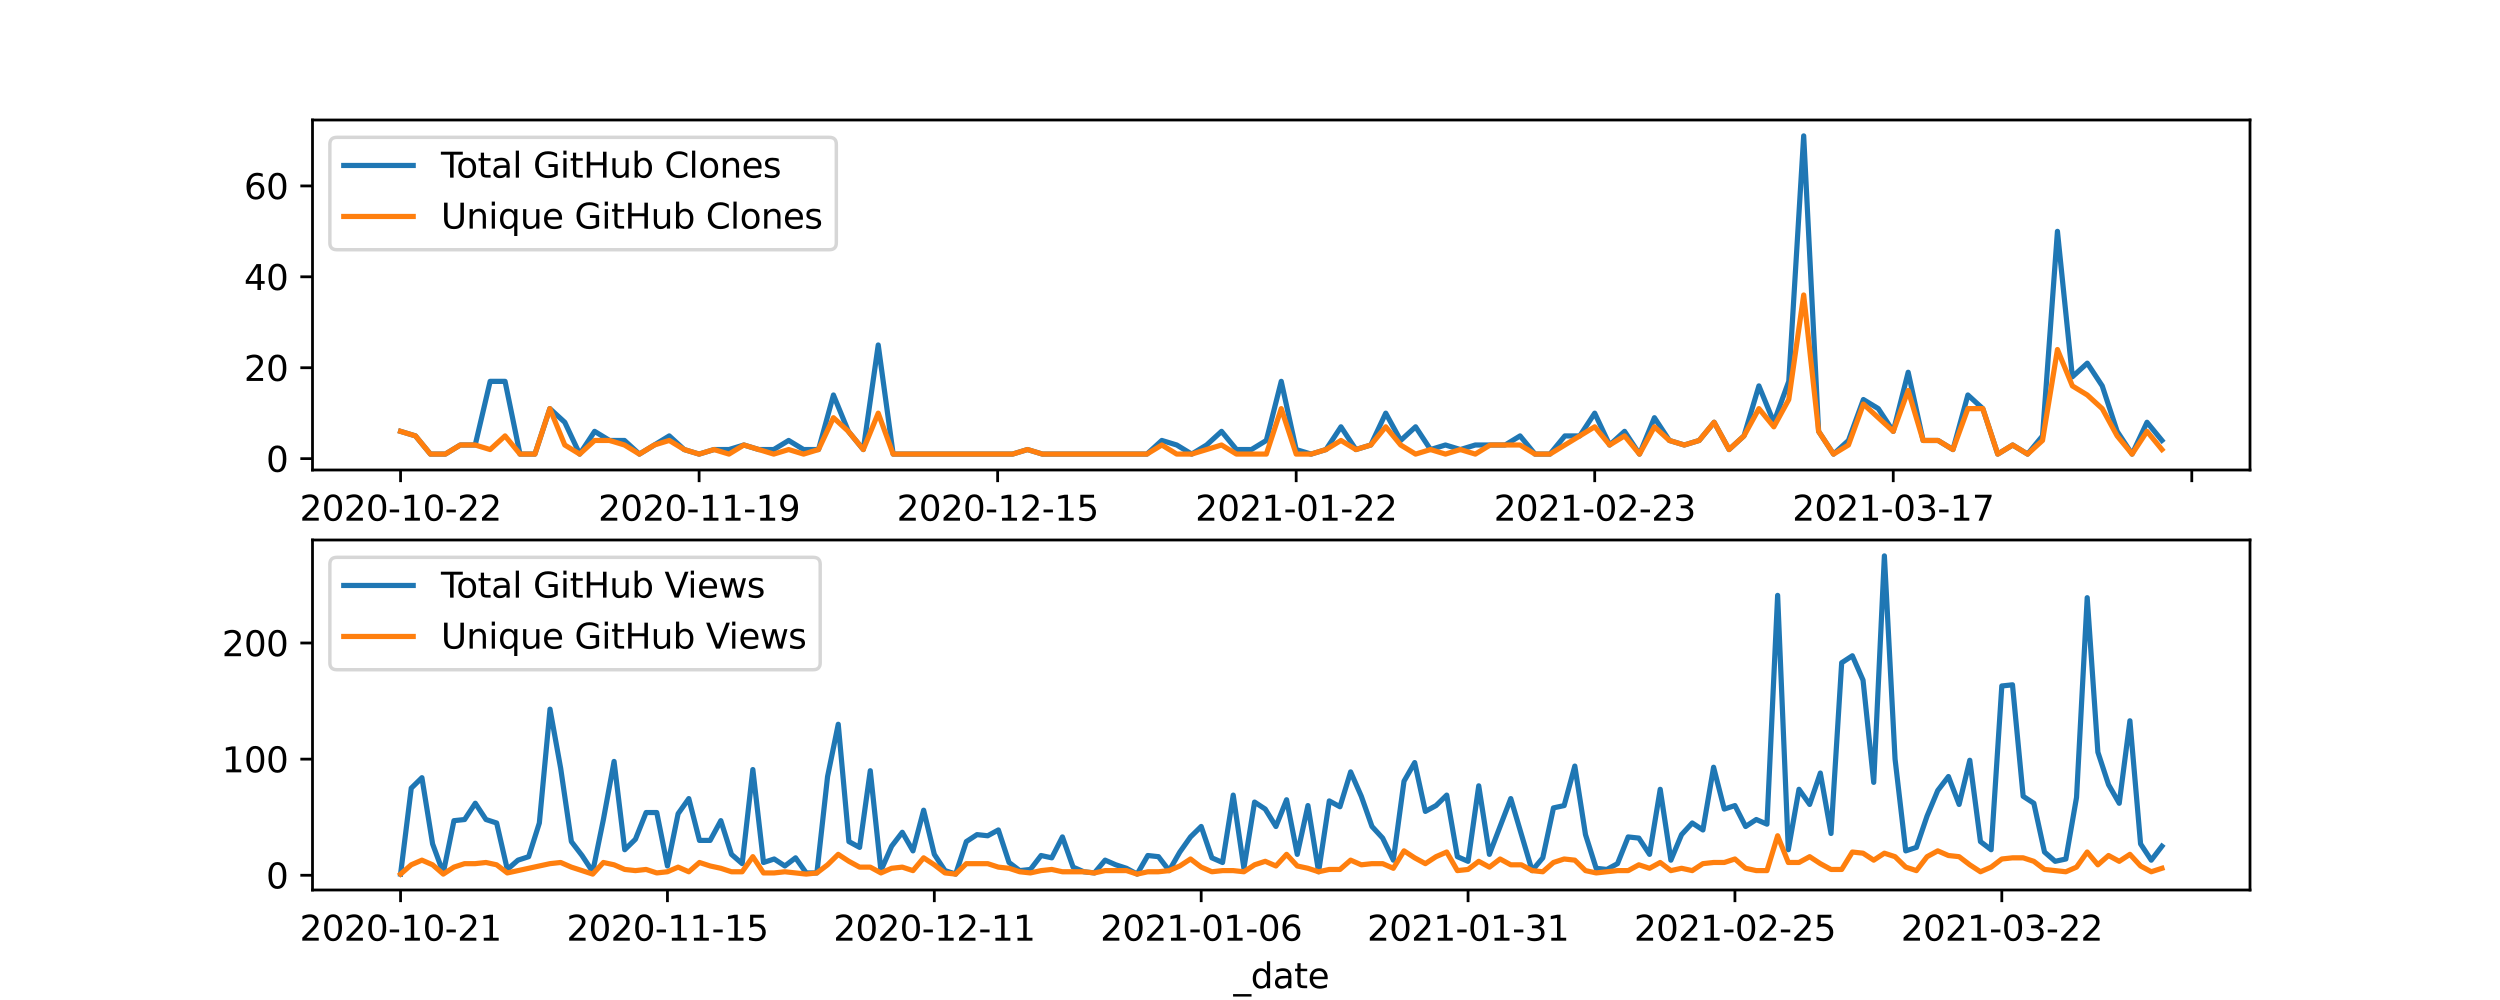 <?xml version="1.0" encoding="utf-8" standalone="no"?>
<!DOCTYPE svg PUBLIC "-//W3C//DTD SVG 1.1//EN"
  "http://www.w3.org/Graphics/SVG/1.1/DTD/svg11.dtd">
<svg height="288pt" version="1.1" viewBox="0 0 720 288" width="720pt" xmlns="http://www.w3.org/2000/svg" xmlns:xlink="http://www.w3.org/1999/xlink">
 <defs>
  <style type="text/css">*{stroke-linecap:butt;stroke-linejoin:round;}</style>
 </defs>
 <g id="figure_1">
  <g id="patch_1">
   <path d="M 0 288 
L 720 288 
L 720 0 
L 0 0 
z
" style="fill:#ffffff;"/>
  </g>
  <g id="axes_1">
   <g id="patch_2">
    <path d="M 90 135.36 
L 648 135.36 
L 648 34.56 
L 90 34.56 
z
" style="fill:#ffffff;"/>
   </g>
   <g id="matplotlib.axis_1">
    <g id="xtick_1">
     <g id="line2d_1">
      <defs>
       <path d="M 0 0 
L 0 3.5 
" id="m52df6c3cc4" style="stroke:#000000;stroke-width:0.8;"/>
      </defs>
      <g>
       <use style="stroke:#000000;stroke-width:0.8;" x="115.364" xlink:href="#m52df6c3cc4" y="135.36"/>
      </g>
     </g>
     <g id="text_1">
      <!-- 2020-10-22 -->
      <g transform="translate(86.306 149.958)scale(0.1 -0.1)">
       <defs>
        <path d="M 1228 531 
L 3431 531 
L 3431 0 
L 469 0 
L 469 531 
Q 828 903 1448 1529 
Q 2069 2156 2228 2338 
Q 2531 2678 2651 2914 
Q 2772 3150 2772 3378 
Q 2772 3750 2511 3984 
Q 2250 4219 1831 4219 
Q 1534 4219 1204 4116 
Q 875 4013 500 3803 
L 500 4441 
Q 881 4594 1212 4672 
Q 1544 4750 1819 4750 
Q 2544 4750 2975 4387 
Q 3406 4025 3406 3419 
Q 3406 3131 3298 2873 
Q 3191 2616 2906 2266 
Q 2828 2175 2409 1742 
Q 1991 1309 1228 531 
z
" id="DejaVuSans-32" transform="scale(0.016)"/>
        <path d="M 2034 4250 
Q 1547 4250 1301 3770 
Q 1056 3291 1056 2328 
Q 1056 1369 1301 889 
Q 1547 409 2034 409 
Q 2525 409 2770 889 
Q 3016 1369 3016 2328 
Q 3016 3291 2770 3770 
Q 2525 4250 2034 4250 
z
M 2034 4750 
Q 2819 4750 3233 4129 
Q 3647 3509 3647 2328 
Q 3647 1150 3233 529 
Q 2819 -91 2034 -91 
Q 1250 -91 836 529 
Q 422 1150 422 2328 
Q 422 3509 836 4129 
Q 1250 4750 2034 4750 
z
" id="DejaVuSans-30" transform="scale(0.016)"/>
        <path d="M 313 2009 
L 1997 2009 
L 1997 1497 
L 313 1497 
L 313 2009 
z
" id="DejaVuSans-2d" transform="scale(0.016)"/>
        <path d="M 794 531 
L 1825 531 
L 1825 4091 
L 703 3866 
L 703 4441 
L 1819 4666 
L 2450 4666 
L 2450 531 
L 3481 531 
L 3481 0 
L 794 0 
L 794 531 
z
" id="DejaVuSans-31" transform="scale(0.016)"/>
       </defs>
       <use xlink:href="#DejaVuSans-32"/>
       <use x="63.623" xlink:href="#DejaVuSans-30"/>
       <use x="127.246" xlink:href="#DejaVuSans-32"/>
       <use x="190.869" xlink:href="#DejaVuSans-30"/>
       <use x="254.492" xlink:href="#DejaVuSans-2d"/>
       <use x="290.576" xlink:href="#DejaVuSans-31"/>
       <use x="354.199" xlink:href="#DejaVuSans-30"/>
       <use x="417.822" xlink:href="#DejaVuSans-2d"/>
       <use x="453.906" xlink:href="#DejaVuSans-32"/>
       <use x="517.529" xlink:href="#DejaVuSans-32"/>
      </g>
     </g>
    </g>
    <g id="xtick_2">
     <g id="line2d_2">
      <g>
       <use style="stroke:#000000;stroke-width:0.8;" x="201.342" xlink:href="#m52df6c3cc4" y="135.36"/>
      </g>
     </g>
     <g id="text_2">
      <!-- 2020-11-19 -->
      <g transform="translate(172.284 149.958)scale(0.1 -0.1)">
       <defs>
        <path d="M 703 97 
L 703 672 
Q 941 559 1184 500 
Q 1428 441 1663 441 
Q 2288 441 2617 861 
Q 2947 1281 2994 2138 
Q 2813 1869 2534 1725 
Q 2256 1581 1919 1581 
Q 1219 1581 811 2004 
Q 403 2428 403 3163 
Q 403 3881 828 4315 
Q 1253 4750 1959 4750 
Q 2769 4750 3195 4129 
Q 3622 3509 3622 2328 
Q 3622 1225 3098 567 
Q 2575 -91 1691 -91 
Q 1453 -91 1209 -44 
Q 966 3 703 97 
z
M 1959 2075 
Q 2384 2075 2632 2365 
Q 2881 2656 2881 3163 
Q 2881 3666 2632 3958 
Q 2384 4250 1959 4250 
Q 1534 4250 1286 3958 
Q 1038 3666 1038 3163 
Q 1038 2656 1286 2365 
Q 1534 2075 1959 2075 
z
" id="DejaVuSans-39" transform="scale(0.016)"/>
       </defs>
       <use xlink:href="#DejaVuSans-32"/>
       <use x="63.623" xlink:href="#DejaVuSans-30"/>
       <use x="127.246" xlink:href="#DejaVuSans-32"/>
       <use x="190.869" xlink:href="#DejaVuSans-30"/>
       <use x="254.492" xlink:href="#DejaVuSans-2d"/>
       <use x="290.576" xlink:href="#DejaVuSans-31"/>
       <use x="354.199" xlink:href="#DejaVuSans-31"/>
       <use x="417.822" xlink:href="#DejaVuSans-2d"/>
       <use x="453.906" xlink:href="#DejaVuSans-31"/>
       <use x="517.529" xlink:href="#DejaVuSans-39"/>
      </g>
     </g>
    </g>
    <g id="xtick_3">
     <g id="line2d_3">
      <g>
       <use style="stroke:#000000;stroke-width:0.8;" x="287.32" xlink:href="#m52df6c3cc4" y="135.36"/>
      </g>
     </g>
     <g id="text_3">
      <!-- 2020-12-15 -->
      <g transform="translate(258.263 149.958)scale(0.1 -0.1)">
       <defs>
        <path d="M 691 4666 
L 3169 4666 
L 3169 4134 
L 1269 4134 
L 1269 2991 
Q 1406 3038 1543 3061 
Q 1681 3084 1819 3084 
Q 2600 3084 3056 2656 
Q 3513 2228 3513 1497 
Q 3513 744 3044 326 
Q 2575 -91 1722 -91 
Q 1428 -91 1123 -41 
Q 819 9 494 109 
L 494 744 
Q 775 591 1075 516 
Q 1375 441 1709 441 
Q 2250 441 2565 725 
Q 2881 1009 2881 1497 
Q 2881 1984 2565 2268 
Q 2250 2553 1709 2553 
Q 1456 2553 1204 2497 
Q 953 2441 691 2322 
L 691 4666 
z
" id="DejaVuSans-35" transform="scale(0.016)"/>
       </defs>
       <use xlink:href="#DejaVuSans-32"/>
       <use x="63.623" xlink:href="#DejaVuSans-30"/>
       <use x="127.246" xlink:href="#DejaVuSans-32"/>
       <use x="190.869" xlink:href="#DejaVuSans-30"/>
       <use x="254.492" xlink:href="#DejaVuSans-2d"/>
       <use x="290.576" xlink:href="#DejaVuSans-31"/>
       <use x="354.199" xlink:href="#DejaVuSans-32"/>
       <use x="417.822" xlink:href="#DejaVuSans-2d"/>
       <use x="453.906" xlink:href="#DejaVuSans-31"/>
       <use x="517.529" xlink:href="#DejaVuSans-35"/>
      </g>
     </g>
    </g>
    <g id="xtick_4">
     <g id="line2d_4">
      <g>
       <use style="stroke:#000000;stroke-width:0.8;" x="373.299" xlink:href="#m52df6c3cc4" y="135.36"/>
      </g>
     </g>
     <g id="text_4">
      <!-- 2021-01-22 -->
      <g transform="translate(344.241 149.958)scale(0.1 -0.1)">
       <use xlink:href="#DejaVuSans-32"/>
       <use x="63.623" xlink:href="#DejaVuSans-30"/>
       <use x="127.246" xlink:href="#DejaVuSans-32"/>
       <use x="190.869" xlink:href="#DejaVuSans-31"/>
       <use x="254.492" xlink:href="#DejaVuSans-2d"/>
       <use x="290.576" xlink:href="#DejaVuSans-30"/>
       <use x="354.199" xlink:href="#DejaVuSans-31"/>
       <use x="417.822" xlink:href="#DejaVuSans-2d"/>
       <use x="453.906" xlink:href="#DejaVuSans-32"/>
       <use x="517.529" xlink:href="#DejaVuSans-32"/>
      </g>
     </g>
    </g>
    <g id="xtick_5">
     <g id="line2d_5">
      <g>
       <use style="stroke:#000000;stroke-width:0.8;" x="459.277" xlink:href="#m52df6c3cc4" y="135.36"/>
      </g>
     </g>
     <g id="text_5">
      <!-- 2021-02-23 -->
      <g transform="translate(430.22 149.958)scale(0.1 -0.1)">
       <defs>
        <path d="M 2597 2516 
Q 3050 2419 3304 2112 
Q 3559 1806 3559 1356 
Q 3559 666 3084 287 
Q 2609 -91 1734 -91 
Q 1441 -91 1130 -33 
Q 819 25 488 141 
L 488 750 
Q 750 597 1062 519 
Q 1375 441 1716 441 
Q 2309 441 2620 675 
Q 2931 909 2931 1356 
Q 2931 1769 2642 2001 
Q 2353 2234 1838 2234 
L 1294 2234 
L 1294 2753 
L 1863 2753 
Q 2328 2753 2575 2939 
Q 2822 3125 2822 3475 
Q 2822 3834 2567 4026 
Q 2313 4219 1838 4219 
Q 1578 4219 1281 4162 
Q 984 4106 628 3988 
L 628 4550 
Q 988 4650 1302 4700 
Q 1616 4750 1894 4750 
Q 2613 4750 3031 4423 
Q 3450 4097 3450 3541 
Q 3450 3153 3228 2886 
Q 3006 2619 2597 2516 
z
" id="DejaVuSans-33" transform="scale(0.016)"/>
       </defs>
       <use xlink:href="#DejaVuSans-32"/>
       <use x="63.623" xlink:href="#DejaVuSans-30"/>
       <use x="127.246" xlink:href="#DejaVuSans-32"/>
       <use x="190.869" xlink:href="#DejaVuSans-31"/>
       <use x="254.492" xlink:href="#DejaVuSans-2d"/>
       <use x="290.576" xlink:href="#DejaVuSans-30"/>
       <use x="354.199" xlink:href="#DejaVuSans-32"/>
       <use x="417.822" xlink:href="#DejaVuSans-2d"/>
       <use x="453.906" xlink:href="#DejaVuSans-32"/>
       <use x="517.529" xlink:href="#DejaVuSans-33"/>
      </g>
     </g>
    </g>
    <g id="xtick_6">
     <g id="line2d_6">
      <g>
       <use style="stroke:#000000;stroke-width:0.8;" x="545.256" xlink:href="#m52df6c3cc4" y="135.36"/>
      </g>
     </g>
     <g id="text_6">
      <!-- 2021-03-17 -->
      <g transform="translate(516.198 149.958)scale(0.1 -0.1)">
       <defs>
        <path d="M 525 4666 
L 3525 4666 
L 3525 4397 
L 1831 0 
L 1172 0 
L 2766 4134 
L 525 4134 
L 525 4666 
z
" id="DejaVuSans-37" transform="scale(0.016)"/>
       </defs>
       <use xlink:href="#DejaVuSans-32"/>
       <use x="63.623" xlink:href="#DejaVuSans-30"/>
       <use x="127.246" xlink:href="#DejaVuSans-32"/>
       <use x="190.869" xlink:href="#DejaVuSans-31"/>
       <use x="254.492" xlink:href="#DejaVuSans-2d"/>
       <use x="290.576" xlink:href="#DejaVuSans-30"/>
       <use x="354.199" xlink:href="#DejaVuSans-33"/>
       <use x="417.822" xlink:href="#DejaVuSans-2d"/>
       <use x="453.906" xlink:href="#DejaVuSans-31"/>
       <use x="517.529" xlink:href="#DejaVuSans-37"/>
      </g>
     </g>
    </g>
    <g id="xtick_7">
     <g id="line2d_7">
      <g>
       <use style="stroke:#000000;stroke-width:0.8;" x="631.234" xlink:href="#m52df6c3cc4" y="135.36"/>
      </g>
     </g>
    </g>
    <g id="text_7">
     <!-- _date -->
     <g transform="translate(355.225 163.637)scale(0.1 -0.1)">
      <defs>
       <path d="M 3263 -1063 
L 3263 -1509 
L -63 -1509 
L -63 -1063 
L 3263 -1063 
z
" id="DejaVuSans-5f" transform="scale(0.016)"/>
       <path d="M 2906 2969 
L 2906 4863 
L 3481 4863 
L 3481 0 
L 2906 0 
L 2906 525 
Q 2725 213 2448 61 
Q 2172 -91 1784 -91 
Q 1150 -91 751 415 
Q 353 922 353 1747 
Q 353 2572 751 3078 
Q 1150 3584 1784 3584 
Q 2172 3584 2448 3432 
Q 2725 3281 2906 2969 
z
M 947 1747 
Q 947 1113 1208 752 
Q 1469 391 1925 391 
Q 2381 391 2643 752 
Q 2906 1113 2906 1747 
Q 2906 2381 2643 2742 
Q 2381 3103 1925 3103 
Q 1469 3103 1208 2742 
Q 947 2381 947 1747 
z
" id="DejaVuSans-64" transform="scale(0.016)"/>
       <path d="M 2194 1759 
Q 1497 1759 1228 1600 
Q 959 1441 959 1056 
Q 959 750 1161 570 
Q 1363 391 1709 391 
Q 2188 391 2477 730 
Q 2766 1069 2766 1631 
L 2766 1759 
L 2194 1759 
z
M 3341 1997 
L 3341 0 
L 2766 0 
L 2766 531 
Q 2569 213 2275 61 
Q 1981 -91 1556 -91 
Q 1019 -91 701 211 
Q 384 513 384 1019 
Q 384 1609 779 1909 
Q 1175 2209 1959 2209 
L 2766 2209 
L 2766 2266 
Q 2766 2663 2505 2880 
Q 2244 3097 1772 3097 
Q 1472 3097 1187 3025 
Q 903 2953 641 2809 
L 641 3341 
Q 956 3463 1253 3523 
Q 1550 3584 1831 3584 
Q 2591 3584 2966 3190 
Q 3341 2797 3341 1997 
z
" id="DejaVuSans-61" transform="scale(0.016)"/>
       <path d="M 1172 4494 
L 1172 3500 
L 2356 3500 
L 2356 3053 
L 1172 3053 
L 1172 1153 
Q 1172 725 1289 603 
Q 1406 481 1766 481 
L 2356 481 
L 2356 0 
L 1766 0 
Q 1100 0 847 248 
Q 594 497 594 1153 
L 594 3053 
L 172 3053 
L 172 3500 
L 594 3500 
L 594 4494 
L 1172 4494 
z
" id="DejaVuSans-74" transform="scale(0.016)"/>
       <path d="M 3597 1894 
L 3597 1613 
L 953 1613 
Q 991 1019 1311 708 
Q 1631 397 2203 397 
Q 2534 397 2845 478 
Q 3156 559 3463 722 
L 3463 178 
Q 3153 47 2828 -22 
Q 2503 -91 2169 -91 
Q 1331 -91 842 396 
Q 353 884 353 1716 
Q 353 2575 817 3079 
Q 1281 3584 2069 3584 
Q 2775 3584 3186 3129 
Q 3597 2675 3597 1894 
z
M 3022 2063 
Q 3016 2534 2758 2815 
Q 2500 3097 2075 3097 
Q 1594 3097 1305 2825 
Q 1016 2553 972 2059 
L 3022 2063 
z
" id="DejaVuSans-65" transform="scale(0.016)"/>
      </defs>
      <use xlink:href="#DejaVuSans-5f"/>
      <use x="50" xlink:href="#DejaVuSans-64"/>
      <use x="113.477" xlink:href="#DejaVuSans-61"/>
      <use x="174.756" xlink:href="#DejaVuSans-74"/>
      <use x="213.965" xlink:href="#DejaVuSans-65"/>
     </g>
    </g>
   </g>
   <g id="matplotlib.axis_2">
    <g id="ytick_1">
     <g id="line2d_8">
      <defs>
       <path d="M 0 0 
L -3.5 0 
" id="m24ab412fa9" style="stroke:#000000;stroke-width:0.8;"/>
      </defs>
      <g>
       <use style="stroke:#000000;stroke-width:0.8;" x="90" xlink:href="#m24ab412fa9" y="132.087"/>
      </g>
     </g>
     <g id="text_8">
      <!-- 0 -->
      <g transform="translate(76.638 135.886)scale(0.1 -0.1)">
       <use xlink:href="#DejaVuSans-30"/>
      </g>
     </g>
    </g>
    <g id="ytick_2">
     <g id="line2d_9">
      <g>
       <use style="stroke:#000000;stroke-width:0.8;" x="90" xlink:href="#m24ab412fa9" y="105.905"/>
      </g>
     </g>
     <g id="text_9">
      <!-- 20 -->
      <g transform="translate(70.275 109.705)scale(0.1 -0.1)">
       <use xlink:href="#DejaVuSans-32"/>
       <use x="63.623" xlink:href="#DejaVuSans-30"/>
      </g>
     </g>
    </g>
    <g id="ytick_3">
     <g id="line2d_10">
      <g>
       <use style="stroke:#000000;stroke-width:0.8;" x="90" xlink:href="#m24ab412fa9" y="79.724"/>
      </g>
     </g>
     <g id="text_10">
      <!-- 40 -->
      <g transform="translate(70.275 83.523)scale(0.1 -0.1)">
       <defs>
        <path d="M 2419 4116 
L 825 1625 
L 2419 1625 
L 2419 4116 
z
M 2253 4666 
L 3047 4666 
L 3047 1625 
L 3713 1625 
L 3713 1100 
L 3047 1100 
L 3047 0 
L 2419 0 
L 2419 1100 
L 313 1100 
L 313 1709 
L 2253 4666 
z
" id="DejaVuSans-34" transform="scale(0.016)"/>
       </defs>
       <use xlink:href="#DejaVuSans-34"/>
       <use x="63.623" xlink:href="#DejaVuSans-30"/>
      </g>
     </g>
    </g>
    <g id="ytick_4">
     <g id="line2d_11">
      <g>
       <use style="stroke:#000000;stroke-width:0.8;" x="90" xlink:href="#m24ab412fa9" y="53.542"/>
      </g>
     </g>
     <g id="text_11">
      <!-- 60 -->
      <g transform="translate(70.275 57.341)scale(0.1 -0.1)">
       <defs>
        <path d="M 2113 2584 
Q 1688 2584 1439 2293 
Q 1191 2003 1191 1497 
Q 1191 994 1439 701 
Q 1688 409 2113 409 
Q 2538 409 2786 701 
Q 3034 994 3034 1497 
Q 3034 2003 2786 2293 
Q 2538 2584 2113 2584 
z
M 3366 4563 
L 3366 3988 
Q 3128 4100 2886 4159 
Q 2644 4219 2406 4219 
Q 1781 4219 1451 3797 
Q 1122 3375 1075 2522 
Q 1259 2794 1537 2939 
Q 1816 3084 2150 3084 
Q 2853 3084 3261 2657 
Q 3669 2231 3669 1497 
Q 3669 778 3244 343 
Q 2819 -91 2113 -91 
Q 1303 -91 875 529 
Q 447 1150 447 2328 
Q 447 3434 972 4092 
Q 1497 4750 2381 4750 
Q 2619 4750 2861 4703 
Q 3103 4656 3366 4563 
z
" id="DejaVuSans-36" transform="scale(0.016)"/>
       </defs>
       <use xlink:href="#DejaVuSans-36"/>
       <use x="63.623" xlink:href="#DejaVuSans-30"/>
      </g>
     </g>
    </g>
   </g>
   <g id="line2d_12">
    <path clip-path="url(#pb58c96d9ec)" d="M 115.364 124.233 
L 119.663 125.542 
L 123.961 130.778 
L 128.26 130.778 
L 132.559 128.16 
L 136.858 128.16 
L 141.157 109.833 
L 145.456 109.833 
L 149.755 130.778 
L 154.054 130.778 
L 158.353 117.687 
L 162.652 121.615 
L 166.951 130.778 
L 171.25 124.233 
L 175.549 126.851 
L 179.847 126.851 
L 184.146 130.778 
L 188.445 128.16 
L 192.744 125.542 
L 197.043 129.469 
L 201.342 130.778 
L 205.641 129.469 
L 209.94 129.469 
L 214.239 128.16 
L 218.538 129.469 
L 222.837 129.469 
L 227.136 126.851 
L 231.435 129.469 
L 235.733 129.469 
L 240.032 113.76 
L 244.331 124.233 
L 248.63 129.469 
L 252.929 99.36 
L 257.228 130.778 
L 261.527 130.778 
L 265.826 130.778 
L 270.125 130.778 
L 274.424 130.778 
L 278.723 130.778 
L 283.022 130.778 
L 287.32 130.778 
L 291.619 130.778 
L 295.918 129.469 
L 300.217 130.778 
L 304.516 130.778 
L 308.815 130.778 
L 313.114 130.778 
L 317.413 130.778 
L 321.712 130.778 
L 326.011 130.778 
L 330.31 130.778 
L 334.609 126.851 
L 338.908 128.16 
L 343.206 130.778 
L 347.505 128.16 
L 351.804 124.233 
L 356.103 129.469 
L 360.402 129.469 
L 364.701 126.851 
L 369 109.833 
L 373.299 129.469 
L 377.598 130.778 
L 381.897 129.469 
L 386.196 122.924 
L 390.495 129.469 
L 394.794 128.16 
L 399.092 118.996 
L 403.391 126.851 
L 407.69 122.924 
L 411.989 129.469 
L 416.288 128.16 
L 420.587 129.469 
L 424.886 128.16 
L 429.185 128.16 
L 433.484 128.16 
L 437.783 125.542 
L 442.082 130.778 
L 446.381 130.778 
L 450.68 125.542 
L 454.978 125.542 
L 459.277 118.996 
L 463.576 128.16 
L 467.875 124.233 
L 472.174 130.778 
L 476.473 120.305 
L 480.772 126.851 
L 485.071 128.16 
L 489.37 126.851 
L 493.669 121.615 
L 497.968 129.469 
L 502.267 125.542 
L 506.565 111.142 
L 510.864 121.615 
L 515.163 109.833 
L 519.462 39.142 
L 523.761 124.233 
L 528.06 130.778 
L 532.359 126.851 
L 536.658 115.069 
L 540.957 117.687 
L 545.256 124.233 
L 549.555 107.215 
L 553.854 126.851 
L 558.153 126.851 
L 562.451 129.469 
L 566.75 113.76 
L 571.049 117.687 
L 575.348 130.778 
L 579.647 128.16 
L 583.946 130.778 
L 588.245 125.542 
L 592.544 66.633 
L 596.843 108.524 
L 601.142 104.596 
L 605.441 111.142 
L 609.74 124.233 
L 614.039 130.778 
L 618.337 121.615 
L 622.636 126.851 
" style="fill:none;stroke:#1f77b4;stroke-linecap:square;stroke-width:1.5;"/>
   </g>
   <g id="line2d_13">
    <path clip-path="url(#pb58c96d9ec)" d="M 115.364 124.233 
L 119.663 125.542 
L 123.961 130.778 
L 128.26 130.778 
L 132.559 128.16 
L 136.858 128.16 
L 141.157 129.469 
L 145.456 125.542 
L 149.755 130.778 
L 154.054 130.778 
L 158.353 117.687 
L 162.652 128.16 
L 166.951 130.778 
L 171.25 126.851 
L 175.549 126.851 
L 179.847 128.16 
L 184.146 130.778 
L 188.445 128.16 
L 192.744 126.851 
L 197.043 129.469 
L 201.342 130.778 
L 205.641 129.469 
L 209.94 130.778 
L 214.239 128.16 
L 218.538 129.469 
L 222.837 130.778 
L 227.136 129.469 
L 231.435 130.778 
L 235.733 129.469 
L 240.032 120.305 
L 244.331 124.233 
L 248.63 129.469 
L 252.929 118.996 
L 257.228 130.778 
L 261.527 130.778 
L 265.826 130.778 
L 270.125 130.778 
L 274.424 130.778 
L 278.723 130.778 
L 283.022 130.778 
L 287.32 130.778 
L 291.619 130.778 
L 295.918 129.469 
L 300.217 130.778 
L 304.516 130.778 
L 308.815 130.778 
L 313.114 130.778 
L 317.413 130.778 
L 321.712 130.778 
L 326.011 130.778 
L 330.31 130.778 
L 334.609 128.16 
L 338.908 130.778 
L 343.206 130.778 
L 347.505 129.469 
L 351.804 128.16 
L 356.103 130.778 
L 360.402 130.778 
L 364.701 130.778 
L 369 117.687 
L 373.299 130.778 
L 377.598 130.778 
L 381.897 129.469 
L 386.196 126.851 
L 390.495 129.469 
L 394.794 128.16 
L 399.092 122.924 
L 403.391 128.16 
L 407.69 130.778 
L 411.989 129.469 
L 416.288 130.778 
L 420.587 129.469 
L 424.886 130.778 
L 429.185 128.16 
L 433.484 128.16 
L 437.783 128.16 
L 442.082 130.778 
L 446.381 130.778 
L 450.68 128.16 
L 454.978 125.542 
L 459.277 122.924 
L 463.576 128.16 
L 467.875 125.542 
L 472.174 130.778 
L 476.473 122.924 
L 480.772 126.851 
L 485.071 128.16 
L 489.37 126.851 
L 493.669 121.615 
L 497.968 129.469 
L 502.267 125.542 
L 506.565 117.687 
L 510.864 122.924 
L 515.163 115.069 
L 519.462 84.96 
L 523.761 124.233 
L 528.06 130.778 
L 532.359 128.16 
L 536.658 116.378 
L 540.957 120.305 
L 545.256 124.233 
L 549.555 112.451 
L 553.854 126.851 
L 558.153 126.851 
L 562.451 129.469 
L 566.75 117.687 
L 571.049 117.687 
L 575.348 130.778 
L 579.647 128.16 
L 583.946 130.778 
L 588.245 126.851 
L 592.544 100.669 
L 596.843 111.142 
L 601.142 113.76 
L 605.441 117.687 
L 609.74 125.542 
L 614.039 130.778 
L 618.337 124.233 
L 622.636 129.469 
" style="fill:none;stroke:#ff7f0e;stroke-linecap:square;stroke-width:1.5;"/>
   </g>
   <g id="patch_3">
    <path d="M 90 135.36 
L 90 34.56 
" style="fill:none;stroke:#000000;stroke-linecap:square;stroke-linejoin:miter;stroke-width:0.8;"/>
   </g>
   <g id="patch_4">
    <path d="M 648 135.36 
L 648 34.56 
" style="fill:none;stroke:#000000;stroke-linecap:square;stroke-linejoin:miter;stroke-width:0.8;"/>
   </g>
   <g id="patch_5">
    <path d="M 90 135.36 
L 648 135.36 
" style="fill:none;stroke:#000000;stroke-linecap:square;stroke-linejoin:miter;stroke-width:0.8;"/>
   </g>
   <g id="patch_6">
    <path d="M 90 34.56 
L 648 34.56 
" style="fill:none;stroke:#000000;stroke-linecap:square;stroke-linejoin:miter;stroke-width:0.8;"/>
   </g>
   <g id="legend_1">
    <g id="patch_7">
     <path d="M 97 71.916 
L 238.863 71.916 
Q 240.863 71.916 240.863 69.916 
L 240.863 41.56 
Q 240.863 39.56 238.863 39.56 
L 97 39.56 
Q 95 39.56 95 41.56 
L 95 69.916 
Q 95 71.916 97 71.916 
z
" style="fill:#ffffff;opacity:0.8;stroke:#cccccc;stroke-linejoin:miter;"/>
    </g>
    <g id="line2d_14">
     <path d="M 99 47.658 
L 119 47.658 
" style="fill:none;stroke:#1f77b4;stroke-linecap:square;stroke-width:1.5;"/>
    </g>
    <g id="line2d_15"/>
    <g id="text_12">
     <!-- Total GitHub Clones -->
     <g transform="translate(127 51.158)scale(0.1 -0.1)">
      <defs>
       <path d="M -19 4666 
L 3928 4666 
L 3928 4134 
L 2272 4134 
L 2272 0 
L 1638 0 
L 1638 4134 
L -19 4134 
L -19 4666 
z
" id="DejaVuSans-54" transform="scale(0.016)"/>
       <path d="M 1959 3097 
Q 1497 3097 1228 2736 
Q 959 2375 959 1747 
Q 959 1119 1226 758 
Q 1494 397 1959 397 
Q 2419 397 2687 759 
Q 2956 1122 2956 1747 
Q 2956 2369 2687 2733 
Q 2419 3097 1959 3097 
z
M 1959 3584 
Q 2709 3584 3137 3096 
Q 3566 2609 3566 1747 
Q 3566 888 3137 398 
Q 2709 -91 1959 -91 
Q 1206 -91 779 398 
Q 353 888 353 1747 
Q 353 2609 779 3096 
Q 1206 3584 1959 3584 
z
" id="DejaVuSans-6f" transform="scale(0.016)"/>
       <path d="M 603 4863 
L 1178 4863 
L 1178 0 
L 603 0 
L 603 4863 
z
" id="DejaVuSans-6c" transform="scale(0.016)"/>
       <path id="DejaVuSans-20" transform="scale(0.016)"/>
       <path d="M 3809 666 
L 3809 1919 
L 2778 1919 
L 2778 2438 
L 4434 2438 
L 4434 434 
Q 4069 175 3628 42 
Q 3188 -91 2688 -91 
Q 1594 -91 976 548 
Q 359 1188 359 2328 
Q 359 3472 976 4111 
Q 1594 4750 2688 4750 
Q 3144 4750 3555 4637 
Q 3966 4525 4313 4306 
L 4313 3634 
Q 3963 3931 3569 4081 
Q 3175 4231 2741 4231 
Q 1884 4231 1454 3753 
Q 1025 3275 1025 2328 
Q 1025 1384 1454 906 
Q 1884 428 2741 428 
Q 3075 428 3337 486 
Q 3600 544 3809 666 
z
" id="DejaVuSans-47" transform="scale(0.016)"/>
       <path d="M 603 3500 
L 1178 3500 
L 1178 0 
L 603 0 
L 603 3500 
z
M 603 4863 
L 1178 4863 
L 1178 4134 
L 603 4134 
L 603 4863 
z
" id="DejaVuSans-69" transform="scale(0.016)"/>
       <path d="M 628 4666 
L 1259 4666 
L 1259 2753 
L 3553 2753 
L 3553 4666 
L 4184 4666 
L 4184 0 
L 3553 0 
L 3553 2222 
L 1259 2222 
L 1259 0 
L 628 0 
L 628 4666 
z
" id="DejaVuSans-48" transform="scale(0.016)"/>
       <path d="M 544 1381 
L 544 3500 
L 1119 3500 
L 1119 1403 
Q 1119 906 1312 657 
Q 1506 409 1894 409 
Q 2359 409 2629 706 
Q 2900 1003 2900 1516 
L 2900 3500 
L 3475 3500 
L 3475 0 
L 2900 0 
L 2900 538 
Q 2691 219 2414 64 
Q 2138 -91 1772 -91 
Q 1169 -91 856 284 
Q 544 659 544 1381 
z
M 1991 3584 
L 1991 3584 
z
" id="DejaVuSans-75" transform="scale(0.016)"/>
       <path d="M 3116 1747 
Q 3116 2381 2855 2742 
Q 2594 3103 2138 3103 
Q 1681 3103 1420 2742 
Q 1159 2381 1159 1747 
Q 1159 1113 1420 752 
Q 1681 391 2138 391 
Q 2594 391 2855 752 
Q 3116 1113 3116 1747 
z
M 1159 2969 
Q 1341 3281 1617 3432 
Q 1894 3584 2278 3584 
Q 2916 3584 3314 3078 
Q 3713 2572 3713 1747 
Q 3713 922 3314 415 
Q 2916 -91 2278 -91 
Q 1894 -91 1617 61 
Q 1341 213 1159 525 
L 1159 0 
L 581 0 
L 581 4863 
L 1159 4863 
L 1159 2969 
z
" id="DejaVuSans-62" transform="scale(0.016)"/>
       <path d="M 4122 4306 
L 4122 3641 
Q 3803 3938 3442 4084 
Q 3081 4231 2675 4231 
Q 1875 4231 1450 3742 
Q 1025 3253 1025 2328 
Q 1025 1406 1450 917 
Q 1875 428 2675 428 
Q 3081 428 3442 575 
Q 3803 722 4122 1019 
L 4122 359 
Q 3791 134 3420 21 
Q 3050 -91 2638 -91 
Q 1578 -91 968 557 
Q 359 1206 359 2328 
Q 359 3453 968 4101 
Q 1578 4750 2638 4750 
Q 3056 4750 3426 4639 
Q 3797 4528 4122 4306 
z
" id="DejaVuSans-43" transform="scale(0.016)"/>
       <path d="M 3513 2113 
L 3513 0 
L 2938 0 
L 2938 2094 
Q 2938 2591 2744 2837 
Q 2550 3084 2163 3084 
Q 1697 3084 1428 2787 
Q 1159 2491 1159 1978 
L 1159 0 
L 581 0 
L 581 3500 
L 1159 3500 
L 1159 2956 
Q 1366 3272 1645 3428 
Q 1925 3584 2291 3584 
Q 2894 3584 3203 3211 
Q 3513 2838 3513 2113 
z
" id="DejaVuSans-6e" transform="scale(0.016)"/>
       <path d="M 2834 3397 
L 2834 2853 
Q 2591 2978 2328 3040 
Q 2066 3103 1784 3103 
Q 1356 3103 1142 2972 
Q 928 2841 928 2578 
Q 928 2378 1081 2264 
Q 1234 2150 1697 2047 
L 1894 2003 
Q 2506 1872 2764 1633 
Q 3022 1394 3022 966 
Q 3022 478 2636 193 
Q 2250 -91 1575 -91 
Q 1294 -91 989 -36 
Q 684 19 347 128 
L 347 722 
Q 666 556 975 473 
Q 1284 391 1588 391 
Q 1994 391 2212 530 
Q 2431 669 2431 922 
Q 2431 1156 2273 1281 
Q 2116 1406 1581 1522 
L 1381 1569 
Q 847 1681 609 1914 
Q 372 2147 372 2553 
Q 372 3047 722 3315 
Q 1072 3584 1716 3584 
Q 2034 3584 2315 3537 
Q 2597 3491 2834 3397 
z
" id="DejaVuSans-73" transform="scale(0.016)"/>
      </defs>
      <use xlink:href="#DejaVuSans-54"/>
      <use x="44.084" xlink:href="#DejaVuSans-6f"/>
      <use x="105.266" xlink:href="#DejaVuSans-74"/>
      <use x="144.475" xlink:href="#DejaVuSans-61"/>
      <use x="205.754" xlink:href="#DejaVuSans-6c"/>
      <use x="233.537" xlink:href="#DejaVuSans-20"/>
      <use x="265.324" xlink:href="#DejaVuSans-47"/>
      <use x="342.814" xlink:href="#DejaVuSans-69"/>
      <use x="370.598" xlink:href="#DejaVuSans-74"/>
      <use x="409.807" xlink:href="#DejaVuSans-48"/>
      <use x="485.002" xlink:href="#DejaVuSans-75"/>
      <use x="548.381" xlink:href="#DejaVuSans-62"/>
      <use x="611.857" xlink:href="#DejaVuSans-20"/>
      <use x="643.645" xlink:href="#DejaVuSans-43"/>
      <use x="713.469" xlink:href="#DejaVuSans-6c"/>
      <use x="741.252" xlink:href="#DejaVuSans-6f"/>
      <use x="802.434" xlink:href="#DejaVuSans-6e"/>
      <use x="865.812" xlink:href="#DejaVuSans-65"/>
      <use x="927.336" xlink:href="#DejaVuSans-73"/>
     </g>
    </g>
    <g id="line2d_16">
     <path d="M 99 62.337 
L 119 62.337 
" style="fill:none;stroke:#ff7f0e;stroke-linecap:square;stroke-width:1.5;"/>
    </g>
    <g id="line2d_17"/>
    <g id="text_13">
     <!-- Unique GitHub Clones -->
     <g transform="translate(127 65.837)scale(0.1 -0.1)">
      <defs>
       <path d="M 556 4666 
L 1191 4666 
L 1191 1831 
Q 1191 1081 1462 751 
Q 1734 422 2344 422 
Q 2950 422 3222 751 
Q 3494 1081 3494 1831 
L 3494 4666 
L 4128 4666 
L 4128 1753 
Q 4128 841 3676 375 
Q 3225 -91 2344 -91 
Q 1459 -91 1007 375 
Q 556 841 556 1753 
L 556 4666 
z
" id="DejaVuSans-55" transform="scale(0.016)"/>
       <path d="M 947 1747 
Q 947 1113 1208 752 
Q 1469 391 1925 391 
Q 2381 391 2643 752 
Q 2906 1113 2906 1747 
Q 2906 2381 2643 2742 
Q 2381 3103 1925 3103 
Q 1469 3103 1208 2742 
Q 947 2381 947 1747 
z
M 2906 525 
Q 2725 213 2448 61 
Q 2172 -91 1784 -91 
Q 1150 -91 751 415 
Q 353 922 353 1747 
Q 353 2572 751 3078 
Q 1150 3584 1784 3584 
Q 2172 3584 2448 3432 
Q 2725 3281 2906 2969 
L 2906 3500 
L 3481 3500 
L 3481 -1331 
L 2906 -1331 
L 2906 525 
z
" id="DejaVuSans-71" transform="scale(0.016)"/>
      </defs>
      <use xlink:href="#DejaVuSans-55"/>
      <use x="73.193" xlink:href="#DejaVuSans-6e"/>
      <use x="136.572" xlink:href="#DejaVuSans-69"/>
      <use x="164.355" xlink:href="#DejaVuSans-71"/>
      <use x="227.832" xlink:href="#DejaVuSans-75"/>
      <use x="291.211" xlink:href="#DejaVuSans-65"/>
      <use x="352.734" xlink:href="#DejaVuSans-20"/>
      <use x="384.521" xlink:href="#DejaVuSans-47"/>
      <use x="462.012" xlink:href="#DejaVuSans-69"/>
      <use x="489.795" xlink:href="#DejaVuSans-74"/>
      <use x="529.004" xlink:href="#DejaVuSans-48"/>
      <use x="604.199" xlink:href="#DejaVuSans-75"/>
      <use x="667.578" xlink:href="#DejaVuSans-62"/>
      <use x="731.055" xlink:href="#DejaVuSans-20"/>
      <use x="762.842" xlink:href="#DejaVuSans-43"/>
      <use x="832.666" xlink:href="#DejaVuSans-6c"/>
      <use x="860.449" xlink:href="#DejaVuSans-6f"/>
      <use x="921.631" xlink:href="#DejaVuSans-6e"/>
      <use x="985.01" xlink:href="#DejaVuSans-65"/>
      <use x="1046.533" xlink:href="#DejaVuSans-73"/>
     </g>
    </g>
   </g>
  </g>
  <g id="axes_2">
   <g id="patch_8">
    <path d="M 90 256.32 
L 648 256.32 
L 648 155.52 
L 90 155.52 
z
" style="fill:#ffffff;"/>
   </g>
   <g id="matplotlib.axis_3">
    <g id="xtick_8">
     <g id="line2d_18">
      <g>
       <use style="stroke:#000000;stroke-width:0.8;" x="115.364" xlink:href="#m52df6c3cc4" y="256.32"/>
      </g>
     </g>
     <g id="text_14">
      <!-- 2020-10-21 -->
      <g transform="translate(86.306 270.918)scale(0.1 -0.1)">
       <use xlink:href="#DejaVuSans-32"/>
       <use x="63.623" xlink:href="#DejaVuSans-30"/>
       <use x="127.246" xlink:href="#DejaVuSans-32"/>
       <use x="190.869" xlink:href="#DejaVuSans-30"/>
       <use x="254.492" xlink:href="#DejaVuSans-2d"/>
       <use x="290.576" xlink:href="#DejaVuSans-31"/>
       <use x="354.199" xlink:href="#DejaVuSans-30"/>
       <use x="417.822" xlink:href="#DejaVuSans-2d"/>
       <use x="453.906" xlink:href="#DejaVuSans-32"/>
       <use x="517.529" xlink:href="#DejaVuSans-31"/>
      </g>
     </g>
    </g>
    <g id="xtick_9">
     <g id="line2d_19">
      <g>
       <use style="stroke:#000000;stroke-width:0.8;" x="192.223" xlink:href="#m52df6c3cc4" y="256.32"/>
      </g>
     </g>
     <g id="text_15">
      <!-- 2020-11-15 -->
      <g transform="translate(163.165 270.918)scale(0.1 -0.1)">
       <use xlink:href="#DejaVuSans-32"/>
       <use x="63.623" xlink:href="#DejaVuSans-30"/>
       <use x="127.246" xlink:href="#DejaVuSans-32"/>
       <use x="190.869" xlink:href="#DejaVuSans-30"/>
       <use x="254.492" xlink:href="#DejaVuSans-2d"/>
       <use x="290.576" xlink:href="#DejaVuSans-31"/>
       <use x="354.199" xlink:href="#DejaVuSans-31"/>
       <use x="417.822" xlink:href="#DejaVuSans-2d"/>
       <use x="453.906" xlink:href="#DejaVuSans-31"/>
       <use x="517.529" xlink:href="#DejaVuSans-35"/>
      </g>
     </g>
    </g>
    <g id="xtick_10">
     <g id="line2d_20">
      <g>
       <use style="stroke:#000000;stroke-width:0.8;" x="269.083" xlink:href="#m52df6c3cc4" y="256.32"/>
      </g>
     </g>
     <g id="text_16">
      <!-- 2020-12-11 -->
      <g transform="translate(240.025 270.918)scale(0.1 -0.1)">
       <use xlink:href="#DejaVuSans-32"/>
       <use x="63.623" xlink:href="#DejaVuSans-30"/>
       <use x="127.246" xlink:href="#DejaVuSans-32"/>
       <use x="190.869" xlink:href="#DejaVuSans-30"/>
       <use x="254.492" xlink:href="#DejaVuSans-2d"/>
       <use x="290.576" xlink:href="#DejaVuSans-31"/>
       <use x="354.199" xlink:href="#DejaVuSans-32"/>
       <use x="417.822" xlink:href="#DejaVuSans-2d"/>
       <use x="453.906" xlink:href="#DejaVuSans-31"/>
       <use x="517.529" xlink:href="#DejaVuSans-31"/>
      </g>
     </g>
    </g>
    <g id="xtick_11">
     <g id="line2d_21">
      <g>
       <use style="stroke:#000000;stroke-width:0.8;" x="345.942" xlink:href="#m52df6c3cc4" y="256.32"/>
      </g>
     </g>
     <g id="text_17">
      <!-- 2021-01-06 -->
      <g transform="translate(316.884 270.918)scale(0.1 -0.1)">
       <use xlink:href="#DejaVuSans-32"/>
       <use x="63.623" xlink:href="#DejaVuSans-30"/>
       <use x="127.246" xlink:href="#DejaVuSans-32"/>
       <use x="190.869" xlink:href="#DejaVuSans-31"/>
       <use x="254.492" xlink:href="#DejaVuSans-2d"/>
       <use x="290.576" xlink:href="#DejaVuSans-30"/>
       <use x="354.199" xlink:href="#DejaVuSans-31"/>
       <use x="417.822" xlink:href="#DejaVuSans-2d"/>
       <use x="453.906" xlink:href="#DejaVuSans-30"/>
       <use x="517.529" xlink:href="#DejaVuSans-36"/>
      </g>
     </g>
    </g>
    <g id="xtick_12">
     <g id="line2d_22">
      <g>
       <use style="stroke:#000000;stroke-width:0.8;" x="422.802" xlink:href="#m52df6c3cc4" y="256.32"/>
      </g>
     </g>
     <g id="text_18">
      <!-- 2021-01-31 -->
      <g transform="translate(393.744 270.918)scale(0.1 -0.1)">
       <use xlink:href="#DejaVuSans-32"/>
       <use x="63.623" xlink:href="#DejaVuSans-30"/>
       <use x="127.246" xlink:href="#DejaVuSans-32"/>
       <use x="190.869" xlink:href="#DejaVuSans-31"/>
       <use x="254.492" xlink:href="#DejaVuSans-2d"/>
       <use x="290.576" xlink:href="#DejaVuSans-30"/>
       <use x="354.199" xlink:href="#DejaVuSans-31"/>
       <use x="417.822" xlink:href="#DejaVuSans-2d"/>
       <use x="453.906" xlink:href="#DejaVuSans-33"/>
       <use x="517.529" xlink:href="#DejaVuSans-31"/>
      </g>
     </g>
    </g>
    <g id="xtick_13">
     <g id="line2d_23">
      <g>
       <use style="stroke:#000000;stroke-width:0.8;" x="499.661" xlink:href="#m52df6c3cc4" y="256.32"/>
      </g>
     </g>
     <g id="text_19">
      <!-- 2021-02-25 -->
      <g transform="translate(470.603 270.918)scale(0.1 -0.1)">
       <use xlink:href="#DejaVuSans-32"/>
       <use x="63.623" xlink:href="#DejaVuSans-30"/>
       <use x="127.246" xlink:href="#DejaVuSans-32"/>
       <use x="190.869" xlink:href="#DejaVuSans-31"/>
       <use x="254.492" xlink:href="#DejaVuSans-2d"/>
       <use x="290.576" xlink:href="#DejaVuSans-30"/>
       <use x="354.199" xlink:href="#DejaVuSans-32"/>
       <use x="417.822" xlink:href="#DejaVuSans-2d"/>
       <use x="453.906" xlink:href="#DejaVuSans-32"/>
       <use x="517.529" xlink:href="#DejaVuSans-35"/>
      </g>
     </g>
    </g>
    <g id="xtick_14">
     <g id="line2d_24">
      <g>
       <use style="stroke:#000000;stroke-width:0.8;" x="576.521" xlink:href="#m52df6c3cc4" y="256.32"/>
      </g>
     </g>
     <g id="text_20">
      <!-- 2021-03-22 -->
      <g transform="translate(547.463 270.918)scale(0.1 -0.1)">
       <use xlink:href="#DejaVuSans-32"/>
       <use x="63.623" xlink:href="#DejaVuSans-30"/>
       <use x="127.246" xlink:href="#DejaVuSans-32"/>
       <use x="190.869" xlink:href="#DejaVuSans-31"/>
       <use x="254.492" xlink:href="#DejaVuSans-2d"/>
       <use x="290.576" xlink:href="#DejaVuSans-30"/>
       <use x="354.199" xlink:href="#DejaVuSans-33"/>
       <use x="417.822" xlink:href="#DejaVuSans-2d"/>
       <use x="453.906" xlink:href="#DejaVuSans-32"/>
       <use x="517.529" xlink:href="#DejaVuSans-32"/>
      </g>
     </g>
    </g>
    <g id="text_21">
     <!-- _date -->
     <g transform="translate(355.225 284.597)scale(0.1 -0.1)">
      <use xlink:href="#DejaVuSans-5f"/>
      <use x="50" xlink:href="#DejaVuSans-64"/>
      <use x="113.477" xlink:href="#DejaVuSans-61"/>
      <use x="174.756" xlink:href="#DejaVuSans-74"/>
      <use x="213.965" xlink:href="#DejaVuSans-65"/>
     </g>
    </g>
   </g>
   <g id="matplotlib.axis_4">
    <g id="ytick_5">
     <g id="line2d_25">
      <g>
       <use style="stroke:#000000;stroke-width:0.8;" x="90" xlink:href="#m24ab412fa9" y="252.073"/>
      </g>
     </g>
     <g id="text_22">
      <!-- 0 -->
      <g transform="translate(76.638 255.872)scale(0.1 -0.1)">
       <use xlink:href="#DejaVuSans-30"/>
      </g>
     </g>
    </g>
    <g id="ytick_6">
     <g id="line2d_26">
      <g>
       <use style="stroke:#000000;stroke-width:0.8;" x="90" xlink:href="#m24ab412fa9" y="218.629"/>
      </g>
     </g>
     <g id="text_23">
      <!-- 100 -->
      <g transform="translate(63.913 222.428)scale(0.1 -0.1)">
       <use xlink:href="#DejaVuSans-31"/>
       <use x="63.623" xlink:href="#DejaVuSans-30"/>
       <use x="127.246" xlink:href="#DejaVuSans-30"/>
      </g>
     </g>
    </g>
    <g id="ytick_7">
     <g id="line2d_27">
      <g>
       <use style="stroke:#000000;stroke-width:0.8;" x="90" xlink:href="#m24ab412fa9" y="185.185"/>
      </g>
     </g>
     <g id="text_24">
      <!-- 200 -->
      <g transform="translate(63.913 188.984)scale(0.1 -0.1)">
       <use xlink:href="#DejaVuSans-32"/>
       <use x="63.623" xlink:href="#DejaVuSans-30"/>
       <use x="127.246" xlink:href="#DejaVuSans-30"/>
      </g>
     </g>
    </g>
   </g>
   <g id="line2d_28">
    <path clip-path="url(#pb40dd4b219)" d="M 115.364 251.738 
L 118.438 226.99 
L 121.512 223.98 
L 124.587 243.043 
L 127.661 251.404 
L 130.736 236.354 
L 133.81 236.02 
L 136.884 231.337 
L 139.959 236.02 
L 143.033 237.023 
L 146.107 250.4 
L 149.182 247.725 
L 152.256 246.722 
L 155.331 237.023 
L 158.405 204.248 
L 161.479 221.304 
L 164.554 242.374 
L 167.628 246.387 
L 170.702 251.069 
L 173.777 236.02 
L 176.851 219.298 
L 179.926 244.715 
L 183 241.705 
L 186.074 234.013 
L 189.149 234.013 
L 192.223 249.397 
L 195.298 234.347 
L 198.372 230 
L 201.446 242.039 
L 204.521 242.039 
L 207.595 236.354 
L 210.669 246.053 
L 213.744 248.728 
L 216.818 221.639 
L 219.893 248.394 
L 222.967 247.39 
L 226.041 249.397 
L 229.116 247.056 
L 232.19 251.404 
L 235.264 251.404 
L 238.339 223.645 
L 241.413 208.596 
L 244.488 242.374 
L 247.562 244.046 
L 250.636 221.973 
L 253.711 250.735 
L 256.785 243.712 
L 259.86 239.698 
L 262.934 245.049 
L 266.008 233.344 
L 269.083 246.053 
L 272.157 250.735 
L 275.231 251.738 
L 278.306 242.374 
L 281.38 240.367 
L 284.455 240.702 
L 287.529 239.029 
L 290.603 248.394 
L 293.678 250.735 
L 296.752 250.4 
L 299.826 246.387 
L 302.901 247.056 
L 305.975 241.036 
L 309.05 249.732 
L 312.124 251.069 
L 315.198 251.404 
L 318.273 247.725 
L 321.347 249.063 
L 324.421 250.066 
L 327.496 251.738 
L 330.57 246.387 
L 333.645 246.722 
L 336.719 250.735 
L 339.793 245.384 
L 342.868 241.036 
L 345.942 238.026 
L 349.017 247.056 
L 352.091 248.394 
L 355.165 228.996 
L 358.24 250.066 
L 361.314 231.003 
L 364.388 233.01 
L 367.463 238.026 
L 370.537 230.334 
L 373.612 246.053 
L 376.686 232.006 
L 379.76 251.069 
L 382.835 230.669 
L 385.909 232.341 
L 388.983 222.308 
L 392.058 229.331 
L 395.132 238.026 
L 398.207 241.371 
L 401.281 247.725 
L 404.355 224.983 
L 407.43 219.632 
L 410.504 233.678 
L 413.579 232.006 
L 416.653 228.996 
L 419.727 246.722 
L 422.802 248.059 
L 425.876 226.321 
L 428.95 246.053 
L 435.099 230 
L 441.248 250.735 
L 444.322 247.056 
L 447.397 232.675 
L 450.471 232.006 
L 453.545 220.635 
L 456.62 240.367 
L 459.694 250.066 
L 462.769 250.4 
L 465.843 248.728 
L 468.917 241.036 
L 471.992 241.371 
L 475.066 246.053 
L 478.14 227.324 
L 481.215 247.725 
L 484.289 240.367 
L 487.364 237.023 
L 490.438 239.029 
L 493.512 220.97 
L 496.587 233.01 
L 499.661 232.006 
L 502.736 238.026 
L 505.81 236.02 
L 508.884 237.357 
L 511.959 171.473 
L 515.033 244.715 
L 518.107 227.324 
L 521.182 231.672 
L 524.256 222.642 
L 527.331 240.033 
L 530.405 190.87 
L 533.479 188.864 
L 536.554 195.887 
L 539.628 225.317 
L 542.702 160.102 
L 545.777 218.629 
L 548.851 245.049 
L 551.926 244.046 
L 555 235.016 
L 558.074 227.659 
L 561.149 223.645 
L 564.223 231.672 
L 567.298 218.963 
L 570.372 242.374 
L 573.446 244.715 
L 576.521 197.559 
L 579.595 197.225 
L 582.669 229.331 
L 585.744 231.337 
L 588.818 245.384 
L 591.893 248.059 
L 594.967 247.39 
L 598.041 229.665 
L 601.116 172.142 
L 604.19 216.622 
L 607.264 225.986 
L 610.339 231.337 
L 613.413 207.592 
L 616.488 243.043 
L 619.562 247.725 
L 622.636 243.712 
L 622.636 243.712 
" style="fill:none;stroke:#1f77b4;stroke-linecap:square;stroke-width:1.5;"/>
   </g>
   <g id="line2d_29">
    <path clip-path="url(#pb40dd4b219)" d="M 115.364 251.738 
L 118.438 249.063 
L 121.512 247.725 
L 124.587 249.063 
L 127.661 251.738 
L 130.736 249.732 
L 133.81 248.728 
L 136.884 248.728 
L 139.959 248.394 
L 143.033 249.063 
L 146.107 251.404 
L 158.405 248.728 
L 161.479 248.394 
L 164.554 249.732 
L 170.702 251.738 
L 173.777 248.394 
L 176.851 249.063 
L 179.926 250.4 
L 183 250.735 
L 186.074 250.4 
L 189.149 251.404 
L 192.223 251.069 
L 195.298 249.732 
L 198.372 251.069 
L 201.446 248.394 
L 204.521 249.397 
L 207.595 250.066 
L 210.669 251.069 
L 213.744 251.069 
L 216.818 246.722 
L 219.893 251.404 
L 222.967 251.404 
L 226.041 251.069 
L 232.19 251.738 
L 235.264 251.404 
L 238.339 249.063 
L 241.413 246.053 
L 244.488 248.059 
L 247.562 249.732 
L 250.636 249.732 
L 253.711 251.404 
L 256.785 250.066 
L 259.86 249.732 
L 262.934 250.735 
L 266.008 247.056 
L 269.083 249.063 
L 272.157 251.404 
L 275.231 251.738 
L 278.306 248.728 
L 284.455 248.728 
L 287.529 249.732 
L 290.603 250.066 
L 293.678 251.069 
L 296.752 251.404 
L 299.826 250.735 
L 302.901 250.4 
L 305.975 251.069 
L 312.124 251.069 
L 315.198 251.404 
L 318.273 250.735 
L 324.421 250.735 
L 327.496 251.738 
L 330.57 251.069 
L 333.645 251.069 
L 336.719 250.735 
L 339.793 249.397 
L 342.868 247.39 
L 345.942 249.732 
L 349.017 251.069 
L 352.091 250.735 
L 355.165 250.735 
L 358.24 251.069 
L 361.314 249.063 
L 364.388 248.059 
L 367.463 249.397 
L 370.537 246.053 
L 373.612 249.397 
L 376.686 250.066 
L 379.76 251.069 
L 382.835 250.4 
L 385.909 250.4 
L 388.983 247.725 
L 392.058 249.063 
L 395.132 248.728 
L 398.207 248.728 
L 401.281 250.066 
L 404.355 245.049 
L 407.43 247.056 
L 410.504 248.728 
L 413.579 246.722 
L 416.653 245.384 
L 419.727 250.735 
L 422.802 250.4 
L 425.876 248.059 
L 428.95 249.732 
L 432.025 247.39 
L 435.099 249.063 
L 438.174 249.063 
L 441.248 250.735 
L 444.322 251.069 
L 447.397 248.394 
L 450.471 247.39 
L 453.545 247.725 
L 456.62 250.735 
L 459.694 251.404 
L 465.843 250.735 
L 468.917 250.735 
L 471.992 249.063 
L 475.066 250.066 
L 478.14 248.394 
L 481.215 250.735 
L 484.289 250.066 
L 487.364 250.735 
L 490.438 248.728 
L 493.512 248.394 
L 496.587 248.394 
L 499.661 247.39 
L 502.736 250.066 
L 505.81 250.735 
L 508.884 250.735 
L 511.959 240.702 
L 515.033 248.394 
L 518.107 248.394 
L 521.182 246.722 
L 524.256 248.728 
L 527.331 250.4 
L 530.405 250.4 
L 533.479 245.384 
L 536.554 245.718 
L 539.628 247.725 
L 542.702 245.718 
L 545.777 246.722 
L 548.851 249.732 
L 551.926 250.735 
L 555 246.722 
L 558.074 245.049 
L 561.149 246.387 
L 564.223 246.722 
L 567.298 249.063 
L 570.372 251.069 
L 573.446 249.732 
L 576.521 247.39 
L 579.595 247.056 
L 582.669 247.056 
L 585.744 248.059 
L 588.818 250.4 
L 594.967 251.069 
L 598.041 249.732 
L 601.116 245.384 
L 604.19 249.063 
L 607.264 246.387 
L 610.339 248.059 
L 613.413 246.053 
L 616.488 249.397 
L 619.562 251.069 
L 622.636 250.066 
L 622.636 250.066 
" style="fill:none;stroke:#ff7f0e;stroke-linecap:square;stroke-width:1.5;"/>
   </g>
   <g id="patch_9">
    <path d="M 90 256.32 
L 90 155.52 
" style="fill:none;stroke:#000000;stroke-linecap:square;stroke-linejoin:miter;stroke-width:0.8;"/>
   </g>
   <g id="patch_10">
    <path d="M 648 256.32 
L 648 155.52 
" style="fill:none;stroke:#000000;stroke-linecap:square;stroke-linejoin:miter;stroke-width:0.8;"/>
   </g>
   <g id="patch_11">
    <path d="M 90 256.32 
L 648 256.32 
" style="fill:none;stroke:#000000;stroke-linecap:square;stroke-linejoin:miter;stroke-width:0.8;"/>
   </g>
   <g id="patch_12">
    <path d="M 90 155.52 
L 648 155.52 
" style="fill:none;stroke:#000000;stroke-linecap:square;stroke-linejoin:miter;stroke-width:0.8;"/>
   </g>
   <g id="legend_2">
    <g id="patch_13">
     <path d="M 97 192.876 
L 234.217 192.876 
Q 236.217 192.876 236.217 190.876 
L 236.217 162.52 
Q 236.217 160.52 234.217 160.52 
L 97 160.52 
Q 95 160.52 95 162.52 
L 95 190.876 
Q 95 192.876 97 192.876 
z
" style="fill:#ffffff;opacity:0.8;stroke:#cccccc;stroke-linejoin:miter;"/>
    </g>
    <g id="line2d_30">
     <path d="M 99 168.618 
L 119 168.618 
" style="fill:none;stroke:#1f77b4;stroke-linecap:square;stroke-width:1.5;"/>
    </g>
    <g id="line2d_31"/>
    <g id="text_25">
     <!-- Total GitHub Views -->
     <g transform="translate(127 172.118)scale(0.1 -0.1)">
      <defs>
       <path d="M 1831 0 
L 50 4666 
L 709 4666 
L 2188 738 
L 3669 4666 
L 4325 4666 
L 2547 0 
L 1831 0 
z
" id="DejaVuSans-56" transform="scale(0.016)"/>
       <path d="M 269 3500 
L 844 3500 
L 1563 769 
L 2278 3500 
L 2956 3500 
L 3675 769 
L 4391 3500 
L 4966 3500 
L 4050 0 
L 3372 0 
L 2619 2869 
L 1863 0 
L 1184 0 
L 269 3500 
z
" id="DejaVuSans-77" transform="scale(0.016)"/>
      </defs>
      <use xlink:href="#DejaVuSans-54"/>
      <use x="44.084" xlink:href="#DejaVuSans-6f"/>
      <use x="105.266" xlink:href="#DejaVuSans-74"/>
      <use x="144.475" xlink:href="#DejaVuSans-61"/>
      <use x="205.754" xlink:href="#DejaVuSans-6c"/>
      <use x="233.537" xlink:href="#DejaVuSans-20"/>
      <use x="265.324" xlink:href="#DejaVuSans-47"/>
      <use x="342.814" xlink:href="#DejaVuSans-69"/>
      <use x="370.598" xlink:href="#DejaVuSans-74"/>
      <use x="409.807" xlink:href="#DejaVuSans-48"/>
      <use x="485.002" xlink:href="#DejaVuSans-75"/>
      <use x="548.381" xlink:href="#DejaVuSans-62"/>
      <use x="611.857" xlink:href="#DejaVuSans-20"/>
      <use x="643.645" xlink:href="#DejaVuSans-56"/>
      <use x="709.803" xlink:href="#DejaVuSans-69"/>
      <use x="737.586" xlink:href="#DejaVuSans-65"/>
      <use x="799.109" xlink:href="#DejaVuSans-77"/>
      <use x="880.896" xlink:href="#DejaVuSans-73"/>
     </g>
    </g>
    <g id="line2d_32">
     <path d="M 99 183.297 
L 119 183.297 
" style="fill:none;stroke:#ff7f0e;stroke-linecap:square;stroke-width:1.5;"/>
    </g>
    <g id="line2d_33"/>
    <g id="text_26">
     <!-- Unique GitHub Views -->
     <g transform="translate(127 186.797)scale(0.1 -0.1)">
      <use xlink:href="#DejaVuSans-55"/>
      <use x="73.193" xlink:href="#DejaVuSans-6e"/>
      <use x="136.572" xlink:href="#DejaVuSans-69"/>
      <use x="164.355" xlink:href="#DejaVuSans-71"/>
      <use x="227.832" xlink:href="#DejaVuSans-75"/>
      <use x="291.211" xlink:href="#DejaVuSans-65"/>
      <use x="352.734" xlink:href="#DejaVuSans-20"/>
      <use x="384.521" xlink:href="#DejaVuSans-47"/>
      <use x="462.012" xlink:href="#DejaVuSans-69"/>
      <use x="489.795" xlink:href="#DejaVuSans-74"/>
      <use x="529.004" xlink:href="#DejaVuSans-48"/>
      <use x="604.199" xlink:href="#DejaVuSans-75"/>
      <use x="667.578" xlink:href="#DejaVuSans-62"/>
      <use x="731.055" xlink:href="#DejaVuSans-20"/>
      <use x="762.842" xlink:href="#DejaVuSans-56"/>
      <use x="829" xlink:href="#DejaVuSans-69"/>
      <use x="856.783" xlink:href="#DejaVuSans-65"/>
      <use x="918.307" xlink:href="#DejaVuSans-77"/>
      <use x="1000.094" xlink:href="#DejaVuSans-73"/>
     </g>
    </g>
   </g>
  </g>
 </g>
 <defs>
  <clipPath id="pb58c96d9ec">
   <rect height="100.8" width="558" x="90" y="34.56"/>
  </clipPath>
  <clipPath id="pb40dd4b219">
   <rect height="100.8" width="558" x="90" y="155.52"/>
  </clipPath>
 </defs>
</svg>
